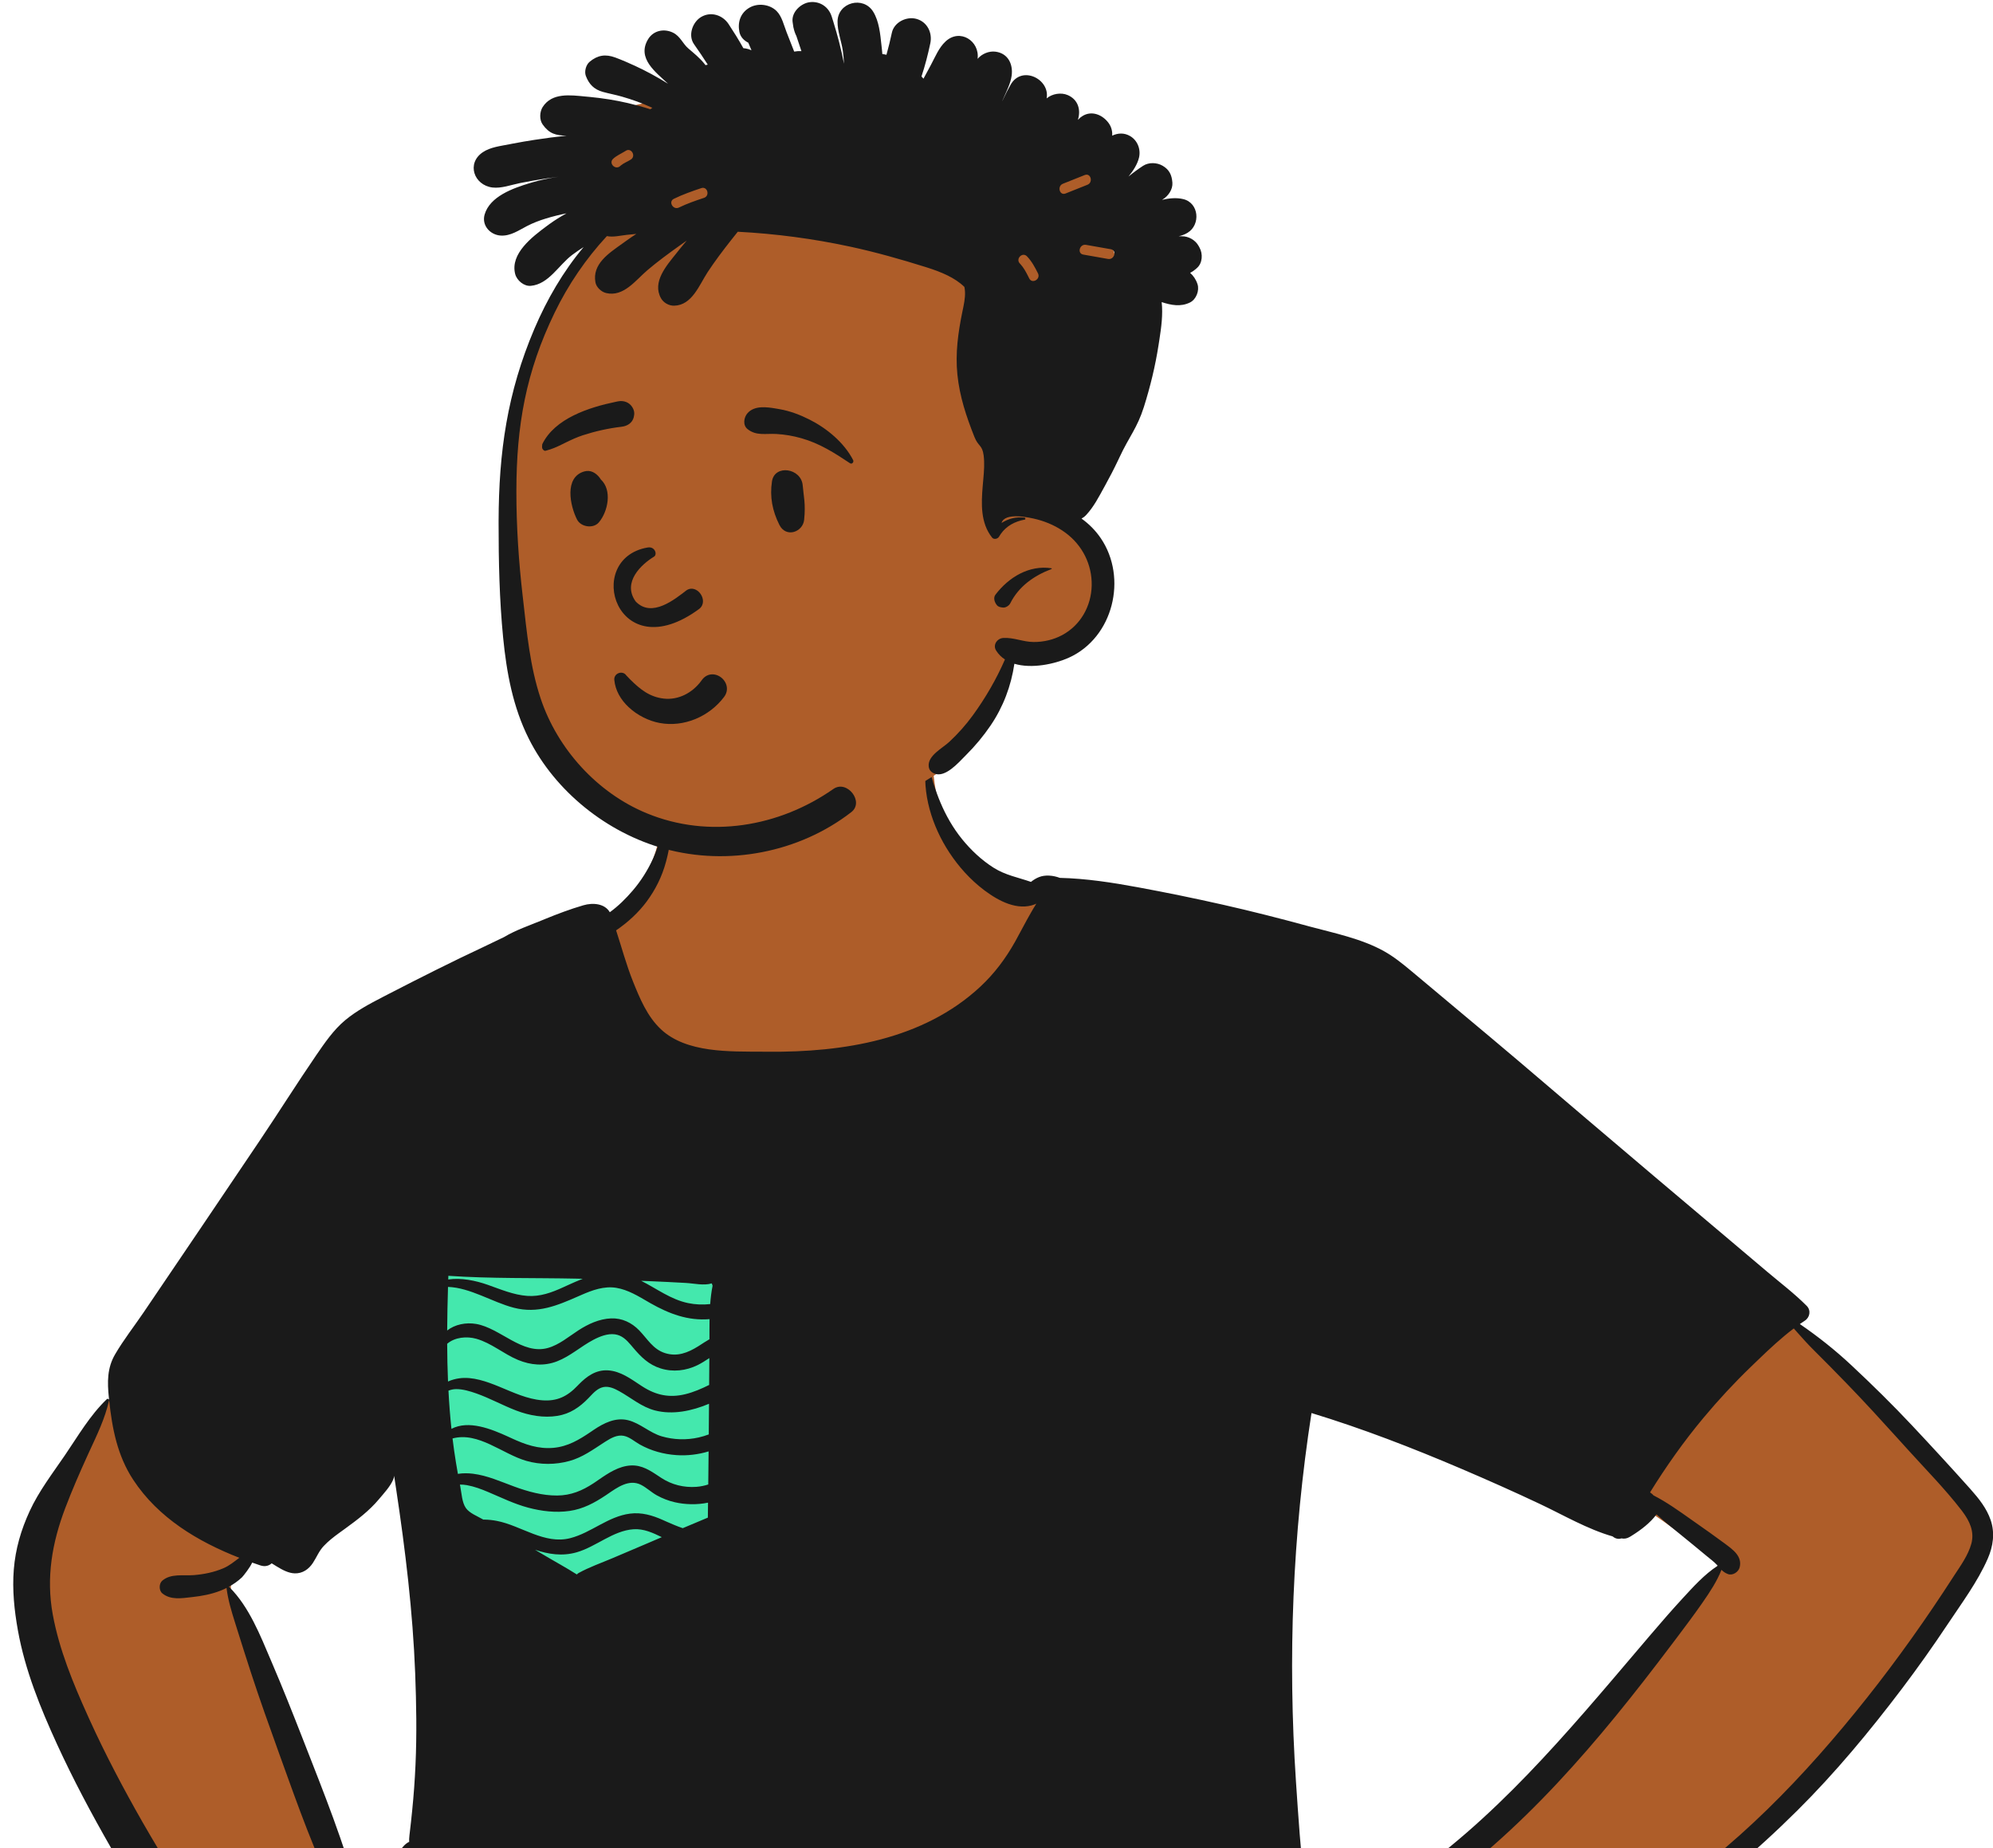 <?xml version="1.0" encoding="UTF-8"?> <svg xmlns="http://www.w3.org/2000/svg" width="165" height="153" viewBox="0 0 165 153" fill="none"> <g clip-path="url(#clip0)"> <path fill-rule="evenodd" clip-rule="evenodd" d="M74.55 59.92C67.038 59.385 56.739 60.867 54.567 69.394C53.893 72.497 52.565 73.859 50.335 75.889C36.177 93.93 85.573 96.962 88.113 79.37C93.462 81.31 99.285 81.72 104.638 83.681C107.541 84.749 110.174 86.433 112.696 88.195C122.983 95.469 133.125 102.951 143.375 110.277C139.408 112.096 131.867 119.039 134.94 123.705C135.656 124.613 136.718 125.24 137.658 125.904L138.154 126.257C139.22 127.017 141.015 128.314 142.008 129.019L142.191 129.151C142.262 129.203 142.343 129.261 142.417 129.313C135.258 139.732 125.919 148.373 116.627 156.957C115.835 157.689 117.469 159.074 118.615 159.265L120.602 159.925C125.008 160.563 128.525 161.903 132.964 161.556C137.288 161.088 139.893 157.278 142.849 154.518C148.751 148.511 154.245 142.104 159.25 135.336L159.354 135.194C160.911 133.074 162.979 130.909 163.13 128.173C163.406 127.35 163.828 125.829 163.13 125.268L162.681 124.313C158.939 118.954 154.403 114.158 149.096 110.277C149.116 109.699 148.211 109.675 147.679 109.292L125.503 93.314C119.781 89.393 114.462 84.786 108.26 81.62C101.918 78.58 94.761 78.461 88.262 75.924C88.125 74.095 84.263 73.628 84.385 73.91C80.311 71.462 78.213 68.549 77.566 65.871C76.92 63.194 77.724 60.752 74.55 59.92ZM19.709 117.286C12.851 107.013 6.315 118.379 3.46 125.229C0.087 134.603 7.072 146.135 11.585 154.217C13.247 156.461 15.433 161.195 18.362 161.538C25.743 161.508 33.134 160.991 40.519 160.837C45.288 159.659 38.597 152.524 33.975 155.13C32.575 155.652 31.876 157.235 30.51 157.742C30.013 157.848 29.979 157.627 29.776 157.134L29.747 157.065C29.387 156.212 29.037 155.353 28.681 154.498C25.675 147.126 22.496 139.819 19.336 132.515C18.66 130.93 19.607 129.623 20.838 128.679C21.781 127.907 25.833 126.021 22.015 126.851C23.485 123.454 21.719 120.006 19.709 117.286ZM36.734 103.223C36.074 103.141 35.225 103.804 35.124 104.445C34.282 109.765 35.22 115.024 36.345 120.228L36.552 121.181C36.967 123.079 37.431 125.014 38.465 126.677C39.521 128.375 41.119 129.655 42.953 130.432C48.836 132.767 56.153 130.458 60.481 126.094C63.25 122.318 60.816 117.575 60.351 113.437C60.79 112.321 60.952 111.032 61.206 109.882L61.237 109.745L62.224 105.456C62.441 104.509 61.749 103.215 60.611 103.345C52.677 104.251 44.658 104.21 36.734 103.223Z" fill="#AE5D29"></path> <rect width="27.859" height="27.876" transform="matrix(-1 0 0 1 62.672 103.45)" fill="#44E8AD"></rect> <path fill-rule="evenodd" clip-rule="evenodd" d="M9.025 115.942C9.049 115.836 8.921 115.755 8.839 115.835C7.443 117.174 6.458 118.885 5.375 120.472C4.345 121.983 3.224 123.435 2.455 125.102C1.741 126.652 1.28 128.224 1.143 129.927C1.006 131.618 1.184 133.313 1.483 134.978C2.073 138.26 3.333 141.366 4.716 144.384C6.061 147.318 7.58 150.168 9.185 152.966L9.76 153.965C10.461 155.181 11.171 156.395 11.93 157.574C12.875 159.04 13.737 160.554 14.983 161.778C15.868 162.649 17.535 161.778 17.132 160.533C16.957 159.991 16.82 159.48 16.548 158.977C16.343 158.594 16.11 158.222 15.892 157.844C15.455 157.089 15.023 156.331 14.586 155.575C13.669 153.988 12.703 152.429 11.794 150.836C10.218 148.074 8.73 145.259 7.414 142.363L7.259 142.021C6.048 139.339 4.901 136.561 4.369 133.66C3.809 130.603 4.31 127.722 5.401 124.85C5.965 123.364 6.599 121.911 7.258 120.465L7.385 120.188C8.022 118.807 8.697 117.434 9.025 115.942ZM76.804 63.071C76.792 63.017 76.699 63.013 76.691 63.071C76.299 65.667 77.171 68.413 78.592 70.572C79.368 71.751 80.324 72.816 81.451 73.671L81.539 73.737C82.69 74.594 84.245 75.422 85.674 74.866C85.719 74.849 85.761 74.83 85.8 74.808C85.639 75.055 85.491 75.316 85.34 75.577C84.891 76.353 84.487 77.157 84.049 77.941C83.265 79.341 82.331 80.594 81.151 81.692C76.432 86.077 69.806 87.119 63.583 87.069L63.143 87.065C60.409 87.046 56.834 87.185 54.724 85.215C53.59 84.157 52.966 82.653 52.401 81.241C51.847 79.857 51.468 78.428 51.007 77.021C51.969 76.364 52.851 75.563 53.544 74.626C54.266 73.65 54.812 72.552 55.127 71.38L55.174 71.205C55.417 70.27 55.662 69.034 55.27 68.15C55.225 68.049 55.057 68.056 55.01 68.15C54.798 68.573 54.758 69.049 54.627 69.501C54.476 70.027 54.306 70.549 54.08 71.047C53.645 72.011 53.069 72.928 52.379 73.731C51.809 74.396 51.192 75.007 50.486 75.52C50.071 74.805 49.106 74.708 48.298 74.944C47.215 75.259 46.147 75.663 45.103 76.09L44.895 76.176C43.863 76.603 42.697 76.994 41.731 77.576C41.144 77.854 40.582 78.134 40.052 78.382C37.416 79.616 34.818 80.924 32.232 82.258L31.678 82.544C30.594 83.106 29.52 83.674 28.578 84.457C27.619 85.254 26.875 86.344 26.174 87.366C24.574 89.702 23.067 92.105 21.485 94.453C18.29 99.192 15.095 103.931 11.882 108.659C11.105 109.804 10.229 110.92 9.532 112.113C8.864 113.253 8.882 114.424 9.012 115.696L9.037 115.93C9.286 118.264 9.716 120.506 11.031 122.508C13.102 125.655 16.364 127.615 19.814 128.964C19.393 129.276 18.997 129.614 18.494 129.829C17.722 130.157 16.897 130.328 16.061 130.396C15.169 130.467 14.164 130.245 13.442 130.849C13.152 131.09 13.144 131.67 13.442 131.911C14.136 132.475 15.034 132.313 15.88 132.219L15.931 132.213C16.716 132.127 17.491 131.982 18.228 131.695C18.41 131.623 18.591 131.544 18.766 131.456C18.76 131.472 18.758 131.49 18.76 131.509C18.886 132.47 19.16 133.378 19.448 134.295L19.631 134.877C20.003 136.064 20.379 137.249 20.765 138.434C21.5 140.689 22.301 142.923 23.105 145.155L23.799 147.08C24.511 149.055 25.233 151.028 26.03 152.97C26.523 154.169 27.019 155.367 27.513 156.565C27.996 157.734 28.398 158.997 28.997 160.11C29.49 161.028 30.834 160.371 30.618 159.429C30.335 158.193 29.802 156.966 29.395 155.763C28.98 154.542 28.574 153.32 28.153 152.101C27.42 149.985 26.608 147.897 25.792 145.811L24.984 143.743C24.191 141.717 23.388 139.692 22.53 137.692L22.437 137.473C21.546 135.381 20.626 133.029 19.007 131.408C18.986 131.385 18.956 131.374 18.927 131.371C19.325 131.157 19.697 130.896 20.024 130.588L20.041 130.572C20.17 130.435 20.705 129.763 20.877 129.36C21.101 129.44 21.325 129.516 21.549 129.591C21.94 129.722 22.263 129.628 22.491 129.42L22.926 129.688C23.391 129.97 23.89 130.238 24.404 130.252C25.05 130.269 25.559 129.913 25.904 129.389C26.215 128.921 26.4 128.415 26.793 127.996C27.18 127.583 27.628 127.235 28.085 126.903L28.625 126.512C29.613 125.793 30.572 125.067 31.368 124.118C31.769 123.638 32.305 123.07 32.549 122.494C32.596 122.383 32.626 122.278 32.631 122.176C32.684 122.536 32.739 122.897 32.794 123.257C33.558 128.317 34.175 133.413 34.373 138.531C34.469 141.055 34.513 143.583 34.399 146.108C34.343 147.37 34.251 148.63 34.124 149.887C34.061 150.517 33.995 151.145 33.918 151.773L33.9 151.918C33.878 152.11 33.863 152.296 33.88 152.472C33.264 152.775 32.91 153.539 32.663 154.135C32.476 154.59 32.621 155.031 32.924 155.351C32.563 155.678 32.241 156.063 31.97 156.503C31.916 156.592 32.033 156.662 32.103 156.606C32.547 156.255 33.025 155.967 33.523 155.745C33.785 155.844 34.07 155.87 34.334 155.798C34.619 155.72 34.865 155.53 35.043 155.289C36.459 155.058 37.93 155.341 39.204 156.223C39.469 156.407 39.708 156.615 39.936 156.84C39.975 156.88 40.016 156.93 40.057 156.979L39.779 157.085C39.663 157.128 39.569 157.162 39.533 157.17C39.29 157.219 39.044 157.245 38.798 157.266L38.428 157.296C37.01 157.413 35.596 157.452 34.278 158.043C34 158.168 34.097 158.593 34.359 158.664C35.322 158.924 36.277 158.904 37.258 158.834L37.468 158.818C38.379 158.749 39.358 158.753 40.247 158.502C40.034 159.082 40.324 159.839 41.213 159.957C43.883 160.311 46.569 160.144 49.242 159.91C51.941 159.673 54.639 159.448 57.345 159.308C66.098 158.849 74.865 158.937 83.626 159.062L88.578 159.133C92.526 159.189 96.475 159.232 100.423 159.202L102.272 159.185C103.053 159.177 103.834 159.167 104.614 159.145L105.082 159.129C106.012 159.096 107.242 159.235 108.05 158.687C108.717 158.236 108.865 157.408 108.463 156.74C108.347 156.548 108.187 156.376 108.021 156.209C107.679 153.303 107.487 150.383 107.291 147.464C106.611 137.251 107.009 127.09 108.578 116.979C112.789 118.26 116.936 119.867 120.976 121.591C123.161 122.523 125.336 123.491 127.485 124.505C129.446 125.432 131.416 126.591 133.511 127.193C133.702 127.361 133.968 127.441 134.205 127.366L134.235 127.356H134.237C134.452 127.406 134.692 127.375 134.927 127.234C134.974 127.206 135.022 127.177 135.07 127.147L135.141 127.102C135.879 126.639 136.621 126.069 137.143 125.372C137.777 125.958 138.459 126.495 139.129 127.038C139.857 127.629 140.583 128.223 141.302 128.822C141.588 129.06 141.903 129.288 142.155 129.562L142.191 129.602C142.197 129.609 142.203 129.616 142.208 129.622C141.117 130.325 140.163 131.391 139.307 132.318C138.389 133.313 137.502 134.339 136.622 135.369L135.771 136.369C129.75 143.447 123.668 150.782 115.873 155.985C114.641 156.807 115.816 158.81 117.039 157.97C119.355 156.382 121.546 154.619 123.65 152.764C127.338 149.515 130.655 145.87 133.762 142.072C135.334 140.149 136.86 138.18 138.355 136.198L138.863 135.526C139.539 134.629 140.212 133.73 140.856 132.81L140.99 132.617C141.555 131.805 142.156 130.894 142.52 129.959C142.66 130.1 142.818 130.219 143.049 130.308C143.444 130.461 143.929 130.139 144.025 129.756C144.26 128.826 143.448 128.273 142.788 127.779C141.985 127.183 141.168 126.607 140.349 126.034L140.056 125.828C139.032 125.105 138.003 124.363 136.887 123.792C136.853 123.747 136.812 123.705 136.766 123.669C136.713 123.627 136.661 123.587 136.608 123.546C137.941 121.394 139.402 119.326 141.033 117.372C142.26 115.901 143.562 114.498 144.939 113.168L145.558 112.572C146.494 111.671 147.468 110.759 148.506 109.976L148.832 110.343C149.266 110.832 149.704 111.318 150.168 111.777C151.081 112.68 151.981 113.602 152.877 114.523C154.365 116.056 155.803 117.636 157.236 119.218L157.952 120.009C159.444 121.658 161.043 123.276 162.4 125.038L162.467 125.127C163.06 125.918 163.481 126.793 163.206 127.798C162.941 128.766 162.309 129.625 161.765 130.461L161.711 130.545C159.489 133.99 157.109 137.348 154.56 140.561C149.454 146.996 143.63 153.095 136.681 157.57C135.718 158.19 136.618 159.731 137.582 159.104C141.641 156.463 145.369 153.291 148.799 149.884C151.948 146.758 154.801 143.315 157.475 139.782C158.778 138.057 160.027 136.297 161.224 134.498C162.384 132.751 163.727 130.955 164.568 129.028C165.009 128.015 165.172 126.918 164.81 125.85C164.479 124.869 163.824 124.054 163.143 123.288L163.079 123.216C161.512 121.464 159.918 119.733 158.309 118.019C156.695 116.299 155.006 114.64 153.283 113.03C151.929 111.763 150.518 110.647 149.009 109.612C149.145 109.516 149.281 109.424 149.419 109.335C149.841 109.062 149.947 108.478 149.577 108.107C148.568 107.092 147.405 106.21 146.31 105.286C145.281 104.418 144.252 103.548 143.223 102.678C141.129 100.911 139.034 99.142 136.94 97.373C133.178 94.197 129.437 90.998 125.688 87.808C124.125 86.478 122.547 85.164 120.973 83.847L118.177 81.504L116.81 80.361C116.109 79.777 115.393 79.199 114.596 78.753C112.722 77.705 110.467 77.251 108.402 76.696L108.264 76.658C105.947 76.027 103.618 75.433 101.276 74.904C98.931 74.374 96.576 73.892 94.212 73.455C92.086 73.062 89.911 72.725 87.744 72.675C87.206 72.471 86.531 72.4 86.002 72.618C85.784 72.708 85.555 72.841 85.353 73.008C84.293 72.637 83.247 72.46 82.257 71.833C81.269 71.207 80.394 70.385 79.657 69.479C78.136 67.603 77.339 65.387 76.804 63.071ZM52.444 126.6C53.283 126.542 54.039 126.887 54.79 127.255C54.367 127.438 53.944 127.619 53.521 127.799L50.708 128.995C49.778 129.389 48.794 129.732 47.91 130.219C47.847 130.253 47.797 130.295 47.759 130.344C46.841 129.759 45.869 129.236 44.938 128.68C44.725 128.553 44.511 128.426 44.297 128.299C45.406 128.669 46.543 128.854 47.747 128.507C49.352 128.046 50.747 126.719 52.444 126.6ZM50.142 123.796L50.293 123.694C51.108 123.137 52.08 122.422 53.069 122.922C53.535 123.158 53.918 123.538 54.377 123.792C54.839 124.048 55.347 124.245 55.862 124.363C56.718 124.56 57.698 124.589 58.617 124.399L58.603 125.637C57.908 125.923 57.216 126.216 56.524 126.511C56.075 126.358 55.643 126.175 55.189 125.973L54.882 125.836C54.007 125.445 53.124 125.183 52.157 125.307C50.335 125.54 48.959 126.887 47.217 127.336C45.083 127.888 43.156 126.302 41.139 125.91C40.806 125.845 40.463 125.807 40.123 125.801L40.009 125.8L39.959 125.771C39.525 125.517 38.875 125.275 38.573 124.848C38.244 124.386 38.216 123.611 38.108 123.067C38.097 123.013 38.085 122.957 38.076 122.903C38.266 122.903 38.459 122.912 38.655 122.949C39.271 123.061 39.851 123.279 40.425 123.522C41.51 123.98 42.571 124.503 43.713 124.808C44.832 125.107 46.001 125.25 47.153 125.084C48.277 124.922 49.211 124.418 50.142 123.796ZM49.967 119.444L50.135 119.336C50.58 119.053 51.091 118.761 51.636 118.865C52.123 118.958 52.542 119.344 52.966 119.582C53.897 120.105 54.941 120.391 56.007 120.463C56.893 120.523 57.812 120.416 58.665 120.154L58.636 122.894C58.324 122.993 58 123.064 57.66 123.089C56.627 123.166 55.619 122.919 54.752 122.352L54.314 122.062C53.564 121.571 52.86 121.182 51.867 121.361C50.884 121.539 50.059 122.167 49.256 122.713L49.124 122.801C48.201 123.408 47.266 123.799 46.134 123.808C44.912 123.818 43.704 123.48 42.566 123.063C41.436 122.65 40.362 122.155 39.154 122.003C38.784 121.958 38.333 121.944 37.909 122.016C37.853 121.705 37.8 121.396 37.75 121.085C37.64 120.417 37.547 119.751 37.465 119.083C39.609 118.509 41.588 120.367 43.579 120.94C44.734 121.272 45.991 121.268 47.146 120.947C48.215 120.65 49.055 120.034 49.967 119.444ZM49.961 114.829C50.419 114.742 50.871 114.952 51.261 115.168C52.253 115.716 53.11 116.478 54.234 116.767C55.68 117.138 57.262 116.818 58.699 116.212C58.693 117.058 58.686 117.904 58.679 118.75C58.409 118.852 58.132 118.934 57.849 119C56.844 119.228 55.778 119.198 54.788 118.909C53.779 118.615 53.005 117.821 51.993 117.572C50.958 117.318 49.982 117.813 49.148 118.376L48.897 118.547C47.944 119.191 47.019 119.75 45.826 119.86C44.565 119.975 43.468 119.582 42.341 119.061L42.079 118.94C40.652 118.288 38.8 117.545 37.376 118.288C37.264 117.234 37.182 116.18 37.128 115.125C37.324 115.052 37.527 115 37.761 114.998C38.319 114.995 38.906 115.171 39.427 115.354C40.565 115.754 41.624 116.35 42.752 116.778C43.82 117.185 45.003 117.397 46.142 117.214C47.198 117.046 47.99 116.496 48.72 115.744L48.825 115.633C49.145 115.294 49.488 114.921 49.961 114.829ZM49.126 110.917C49.653 110.64 50.296 110.382 50.906 110.463C51.489 110.539 51.877 110.932 52.235 111.353L52.43 111.583C53.071 112.339 53.703 112.974 54.692 113.285C55.717 113.606 56.803 113.48 57.756 113.011C58.095 112.843 58.41 112.636 58.726 112.431L58.71 114.654C58.077 114.967 57.433 115.25 56.726 115.422C55.421 115.738 54.312 115.504 53.197 114.788L53.079 114.712C52.239 114.162 51.377 113.508 50.339 113.447C49.326 113.386 48.566 113.946 47.899 114.63L47.821 114.711C46.979 115.595 46.13 116.025 44.878 115.924C43.665 115.825 42.529 115.292 41.417 114.832L41.316 114.79C40.3 114.375 39.128 113.947 38.013 114.106C37.745 114.144 37.399 114.226 37.091 114.37C37.047 113.33 37.026 112.289 37.021 111.246C37.656 110.698 38.642 110.608 39.436 110.832C40.679 111.183 41.697 112.089 42.884 112.581C43.937 113.018 45.035 113.115 46.109 112.702C47.217 112.276 48.087 111.463 49.126 110.917ZM37.091 106.538C38.949 106.602 40.766 107.805 42.54 108.263C44.521 108.775 46.139 108.077 47.904 107.303L48.131 107.203C49.037 106.807 50.01 106.451 51.014 106.613C51.992 106.772 52.858 107.311 53.699 107.799L53.86 107.892C55.393 108.76 56.954 109.355 58.743 109.207C58.733 109.766 58.738 110.323 58.736 110.87C58.442 111.037 58.159 111.227 57.891 111.399L57.794 111.46C56.941 111.991 56.062 112.34 55.044 112.013C54.062 111.695 53.6 110.843 52.925 110.142C52.305 109.498 51.495 109.107 50.588 109.144C49.613 109.183 48.69 109.611 47.884 110.134C47.077 110.656 46.297 111.332 45.354 111.594C43.237 112.18 41.424 109.951 39.422 109.604C38.582 109.458 37.655 109.643 37.021 110.148C37.028 108.946 37.055 107.742 37.091 106.538ZM53.082 106.033C53.344 106.043 53.605 106.054 53.867 106.065C54.836 106.107 55.805 106.154 56.773 106.209C57.444 106.245 58.269 106.45 58.927 106.246C58.944 106.313 58.966 106.377 58.995 106.44C58.896 106.933 58.834 107.444 58.797 107.959C58.189 108.025 57.572 108.003 56.972 107.878C55.535 107.582 54.367 106.678 53.082 106.033ZM37.12 105.619C40.657 105.862 44.222 105.778 47.765 105.854L48.191 105.864C48.207 105.864 48.224 105.866 48.241 105.866C47.834 106.023 47.431 106.202 47.029 106.385L46.628 106.568C45.679 107.003 44.713 107.359 43.65 107.282C42.512 107.2 41.44 106.737 40.376 106.363C39.361 106.007 38.192 105.767 37.11 105.923C37.112 105.821 37.115 105.721 37.12 105.619Z" fill="#1A1A1A"></path> <path fill-rule="evenodd" clip-rule="evenodd" d="M90.835 14.301C90.11 13.525 89.184 12.947 88.171 12.763C89.097 13.224 90.002 13.705 90.835 14.301ZM92.254 20.989C92.382 20.398 92.468 19.801 92.495 19.204C92.333 19.45 92.075 19.614 91.784 19.699C91.972 20.118 92.131 20.55 92.254 20.989ZM43.775 30.257C44.611 26.784 48.513 20.104 49.435 18.818C50.436 15.635 44.975 13.082 47.945 10.592C49.289 9.469 51.067 9.071 52.734 8.673C64.278 5.907 76.68 7.302 87.386 12.388C89.014 12.046 90.711 12.714 91.895 13.888C97.459 19.467 89.877 29.534 88.219 35.823C85.374 42.837 91.234 44.016 90.606 49.95C90.117 53.016 87.005 53.826 84.379 54.289C83.958 54.388 83.395 54.402 83.26 54.846C82.834 57.438 81.375 59.907 79.417 61.583C79.588 62.089 79.457 62.704 78.853 63.148C73.382 67.205 66.482 69.236 59.657 68.871C51.524 68.436 47.318 63.785 46.303 62.587C40.692 55.026 41.362 45.05 42.507 36.039C43.304 29.762 42.293 36.41 43.775 30.257Z" fill="#AE5D29"></path> <path fill-rule="evenodd" clip-rule="evenodd" d="M68.853 1.358C68.597 0.561 67.873 0.082 67.045 0.18C66.311 0.267 65.526 0.993 65.616 1.795C65.633 1.949 65.655 2.094 65.681 2.231L65.678 2.232L65.674 2.232L65.693 2.285C65.747 2.54 65.823 2.769 65.934 2.985C66.077 3.399 66.214 3.814 66.349 4.231C66.154 4.223 65.954 4.234 65.751 4.271C65.542 3.736 65.331 3.202 65.121 2.666C64.896 2.093 64.739 1.357 64.294 0.914C63.726 0.348 62.739 0.231 62.046 0.635C61.314 1.061 61.053 1.82 61.212 2.632C61.293 3.047 61.571 3.335 61.914 3.516L61.951 3.535L62.215 4.16C62.134 4.125 62.051 4.093 61.96 4.066C61.817 4.025 61.678 3.998 61.541 3.987C61.163 3.305 60.749 2.643 60.32 1.994C59.827 1.247 58.863 0.929 58.054 1.401C57.33 1.824 56.942 2.933 57.46 3.662C57.854 4.216 58.227 4.78 58.594 5.35C58.532 5.361 58.469 5.375 58.409 5.393C58.381 5.356 58.351 5.318 58.321 5.28C57.92 4.784 57.453 4.412 56.974 4C56.525 3.612 56.319 3.003 55.729 2.709C54.987 2.339 54.093 2.517 53.652 3.252C52.705 4.829 54.294 5.98 55.311 6.935C54.427 6.384 53.507 5.881 52.562 5.446C52.031 5.202 51.492 4.967 50.944 4.763C50.133 4.462 49.476 4.559 48.81 5.119C48.512 5.37 48.364 5.918 48.501 6.283C48.766 6.982 49.185 7.407 49.92 7.61C50.437 7.752 50.967 7.848 51.484 7.997C52.35 8.245 53.191 8.548 54.007 8.925C53.948 8.962 53.892 9.001 53.84 9.045C53.231 8.849 52.611 8.679 51.988 8.534C50.955 8.292 49.903 8.129 48.846 8.026L48.495 7.994C47.229 7.873 45.706 7.649 44.929 8.858C44.673 9.257 44.645 9.915 44.929 10.309C45.471 11.068 46.01 11.218 46.907 11.232C46.024 11.325 45.143 11.441 44.265 11.576C43.661 11.668 43.056 11.773 42.454 11.888L42.153 11.947C41.42 12.093 40.601 12.178 39.971 12.602C38.596 13.528 39.242 15.33 40.764 15.522C41.501 15.614 42.318 15.303 43.04 15.158C43.741 15.018 44.446 14.894 45.152 14.785C45.518 14.728 45.884 14.678 46.252 14.632C45.504 14.739 44.763 14.891 44.04 15.105L43.84 15.166C42.443 15.59 40.559 16.267 40.123 17.755C39.859 18.66 40.581 19.449 41.456 19.502C42.269 19.55 42.947 19.067 43.637 18.71C44.139 18.451 44.651 18.257 45.193 18.091C45.753 17.92 46.325 17.777 46.9 17.662C46.414 17.929 45.94 18.223 45.485 18.552L45.276 18.706C44.068 19.604 42.224 20.995 42.65 22.68C42.784 23.21 43.378 23.718 43.948 23.663C45.432 23.526 46.25 21.949 47.369 21.105C47.661 20.884 47.981 20.667 48.317 20.455C46.621 22.473 45.271 24.806 44.244 27.216C41.988 32.518 41.295 37.428 41.279 43.129L41.279 43.305C41.276 46.45 41.347 49.651 41.654 52.782C41.939 55.674 42.462 58.529 43.776 61.148C45.979 65.539 50.272 68.96 55.007 70.262C60.275 71.711 66.163 70.578 70.479 67.233C71.58 66.38 70.12 64.528 68.995 65.315C64.504 68.458 58.695 69.453 53.54 67.326C49.451 65.64 46.158 62.012 44.763 57.834C43.874 55.177 43.616 52.343 43.299 49.574L43.278 49.389C42.942 46.493 42.748 43.577 42.751 40.661C42.755 35.246 43.535 30.789 45.922 25.877C47.045 23.563 48.502 21.424 50.243 19.546C50.771 19.654 51.333 19.503 51.866 19.446C52.139 19.417 52.411 19.389 52.684 19.364C52.405 19.543 52.133 19.73 51.864 19.921L51.512 20.174C50.411 20.961 49.014 21.857 49.297 23.378C49.374 23.789 49.785 24.167 50.183 24.26C51.626 24.603 52.618 23.204 53.593 22.373C54.441 21.651 55.328 21.004 56.232 20.356C56.437 20.21 56.644 20.063 56.852 19.918C56.657 20.146 56.467 20.377 56.281 20.61L56.007 20.957C55.176 21.993 53.98 23.34 54.719 24.684C54.929 25.063 55.376 25.315 55.809 25.307C57.298 25.276 57.89 23.59 58.589 22.525C59.19 21.612 59.842 20.752 60.517 19.892C60.703 19.656 60.89 19.421 61.08 19.185C64.208 19.347 67.324 19.759 70.387 20.419C72.49 20.872 74.559 21.459 76.613 22.101L76.784 22.155C77.895 22.512 79.04 22.969 79.842 23.753C79.956 24.293 79.868 24.862 79.759 25.401L79.673 25.814C79.322 27.539 79.083 29.233 79.262 31.005C79.448 32.832 79.999 34.475 80.673 36.173C80.991 36.973 81.321 36.828 81.434 37.687C81.521 38.341 81.467 39.016 81.408 39.675L81.359 40.234C81.234 41.699 81.172 43.295 82.134 44.504C82.284 44.689 82.603 44.615 82.71 44.43C82.751 44.356 82.796 44.285 82.845 44.217C83.309 43.546 84.02 43.164 84.833 43.017C84.936 42.999 84.896 42.861 84.809 42.849C84.122 42.769 83.471 42.94 82.918 43.294C83.18 42.389 85.211 42.829 85.879 43.005L85.902 43.011C86.734 43.234 87.522 43.596 88.217 44.109C89.614 45.141 90.421 46.749 90.381 48.482C90.34 50.185 89.459 51.759 87.944 52.574C87.214 52.967 86.382 53.157 85.555 53.148C84.692 53.14 83.924 52.762 83.059 52.815C82.559 52.846 82.176 53.381 82.465 53.848C82.658 54.16 82.909 54.406 83.2 54.594C82.492 56.223 81.588 57.777 80.546 59.212C79.969 60.007 79.315 60.742 78.595 61.412C78.034 61.936 76.817 62.543 76.885 63.417C76.909 63.732 77.073 63.924 77.361 64.041C78.255 64.406 79.343 63.149 79.942 62.544L79.99 62.495C80.736 61.754 81.416 60.934 82.008 60.065C83.059 58.52 83.711 56.779 83.981 54.951C85.416 55.381 87.316 54.977 88.486 54.449C92.166 52.79 93.369 47.846 91.132 44.554C90.699 43.917 90.157 43.372 89.54 42.932C89.675 42.858 89.802 42.763 89.915 42.643C90.541 41.98 90.984 41.114 91.423 40.316L91.476 40.221C91.866 39.518 92.234 38.805 92.578 38.08L92.707 37.808C93.476 36.156 94.151 35.434 94.7 33.698C95.228 32.022 95.645 30.315 95.914 28.578L95.986 28.118C96.142 27.111 96.289 26.033 96.175 25.01C96.959 25.265 97.747 25.422 98.522 25.039C99.034 24.787 99.316 24.051 99.141 23.523C99.014 23.134 98.802 22.829 98.532 22.589C98.693 22.508 98.844 22.405 98.976 22.291L99.092 22.19C99.562 21.783 99.595 21.01 99.31 20.5C99.282 20.451 99.254 20.401 99.228 20.352C98.957 19.868 98.397 19.552 97.844 19.56C97.754 19.561 97.665 19.561 97.574 19.56C97.832 19.503 98.085 19.415 98.325 19.267C99.409 18.603 99.273 16.8 97.961 16.483C97.41 16.35 96.803 16.404 96.196 16.547C96.219 16.534 96.241 16.522 96.263 16.508C96.722 16.227 97.106 15.68 97.062 15.118C97.015 14.496 96.814 14.053 96.263 13.727C95.786 13.445 95.109 13.419 94.635 13.727C94.222 13.996 93.819 14.293 93.43 14.612C93.82 14.134 94.158 13.614 94.295 13.062C94.464 12.375 94.182 11.627 93.562 11.264C93.067 10.976 92.545 11.008 92.078 11.231C92.103 10.87 92.015 10.502 91.775 10.175C91.283 9.507 90.389 9.122 89.611 9.61C89.509 9.674 89.372 9.784 89.239 9.919C89.498 9.098 89.264 8.237 88.383 7.866C87.845 7.639 87.117 7.753 86.651 8.145C86.947 6.546 84.582 5.371 83.662 7.023C83.454 7.397 83.247 7.791 83.063 8.194L82.995 8.345L82.988 8.343L83.035 8.232L83.083 8.121C83.338 7.529 83.664 6.913 83.753 6.27C83.885 5.319 83.46 4.418 82.423 4.278C81.888 4.206 81.293 4.448 80.934 4.872C81.128 3.397 79.477 2.326 78.288 3.427C77.725 3.948 77.425 4.71 77.067 5.379C76.865 5.757 76.658 6.133 76.455 6.513C76.403 6.451 76.348 6.39 76.289 6.33C76.589 5.432 76.823 4.512 77.02 3.587C77.207 2.714 76.769 1.808 75.867 1.562C75.047 1.336 74.02 1.841 73.837 2.712C73.709 3.325 73.556 3.931 73.389 4.535C73.274 4.507 73.161 4.487 73.049 4.473C73.04 4.36 73.029 4.246 73.018 4.133L72.974 3.73C72.876 2.808 72.777 1.757 72.295 0.974C71.472 -0.365 69.363 0.19 69.34 1.772C69.328 2.59 69.662 3.402 69.778 4.211C69.828 4.564 69.857 4.921 69.874 5.278C69.649 4.093 69.34 2.924 68.983 1.772C68.941 1.634 68.896 1.496 68.853 1.358ZM87.052 47.045C85.201 46.759 83.51 47.789 82.413 49.232C82.213 49.495 82.345 49.867 82.525 50.089C82.655 50.252 82.829 50.272 83.026 50.297C83.253 50.326 83.539 50.143 83.638 49.947C84.344 48.542 85.602 47.654 87.052 47.108C87.079 47.098 87.087 47.05 87.052 47.045ZM84.487 21.872L84.431 21.812C84.057 21.424 84.649 20.832 85.024 21.221C85.419 21.63 85.682 22.126 85.934 22.63C86.175 23.11 85.452 23.534 85.211 23.052L85.101 22.833C84.928 22.492 84.744 22.156 84.487 21.872ZM89.685 21.076C89.154 20.987 89.379 20.181 89.908 20.27C90.593 20.385 91.275 20.516 91.96 20.631C92.491 20.721 92.266 21.526 91.737 21.438C91.052 21.322 90.37 21.192 89.685 21.076ZM58.061 15.573C58.574 15.403 58.794 16.21 58.284 16.38C57.579 16.614 56.88 16.855 56.212 17.18C55.729 17.416 55.303 16.695 55.789 16.458C56.523 16.101 57.288 15.831 58.061 15.573ZM89.806 14.49C90.307 14.29 90.525 15.098 90.029 15.296L88.219 16.018C87.718 16.218 87.5 15.41 87.996 15.212L89.806 14.49ZM51.74 12.526L51.806 12.484C52.26 12.191 52.68 12.915 52.229 13.207C51.964 13.378 51.641 13.494 51.399 13.698L51.348 13.743C50.956 14.113 50.362 13.523 50.755 13.152C51.043 12.881 51.407 12.73 51.74 12.526Z" fill="#1A1A1A"></path> <path fill-rule="evenodd" clip-rule="evenodd" d="M57.55 59.534C58.491 59.152 59.331 58.514 59.944 57.7C60.158 57.417 60.213 57.118 60.168 56.844C60.118 56.537 59.935 56.258 59.686 56.071C59.436 55.884 59.123 55.791 58.821 55.838C58.559 55.879 58.297 56.023 58.09 56.319L58.047 56.379C57.682 56.87 57.206 57.274 56.664 57.534C56.142 57.784 55.558 57.901 54.953 57.833C53.802 57.704 53.009 57.084 52.165 56.242C52.061 56.136 51.956 56.026 51.851 55.915C51.785 55.814 51.692 55.749 51.59 55.715C51.477 55.677 51.348 55.679 51.23 55.72C51.117 55.76 51.015 55.834 50.947 55.934C50.883 56.028 50.846 56.145 50.858 56.279C50.935 57.152 51.393 57.93 52.044 58.542C52.767 59.221 53.725 59.691 54.627 59.855C55.62 60.037 56.633 59.907 57.55 59.534ZM54.158 46.076C53.1 46.715 51.49 48.207 52.627 49.793C53.966 51.192 55.893 49.588 56.843 48.863C57.724 48.301 58.713 49.747 57.896 50.403C51.033 55.462 48.248 46.243 53.623 45.324C54.215 45.222 54.435 45.878 54.158 46.076ZM66.457 40.191C66.34 38.747 64.132 38.42 63.912 39.848C63.715 41.127 63.947 42.303 64.526 43.455C65.079 44.556 66.469 44.042 66.574 43.04C66.715 41.697 66.529 41.089 66.457 40.191ZM49.648 39.552C49.34 39.15 48.895 38.876 48.363 39.031C46.699 39.515 47.19 41.867 47.774 43.012C48.091 43.633 49.118 43.791 49.581 43.244C50.337 42.351 50.7 40.569 49.738 39.689C49.712 39.644 49.683 39.598 49.648 39.552ZM64.549 33.875L64.286 33.829C63.473 33.689 62.462 33.554 61.887 34.205C61.582 34.55 61.477 35.192 61.887 35.522C62.608 36.103 63.406 35.878 64.27 35.927C64.983 35.968 65.667 36.085 66.353 36.281C67.859 36.709 69.085 37.491 70.371 38.349C70.539 38.462 70.711 38.247 70.631 38.09C69.889 36.643 68.451 35.454 67.01 34.73C66.241 34.343 65.4 34.022 64.549 33.875ZM51.165 33.226L50.964 33.267C48.774 33.723 45.93 34.633 44.894 36.774C44.854 37.077 44.896 37.142 44.93 37.184L44.941 37.198C44.969 37.234 44.991 37.284 45.123 37.325C45.16 37.317 45.197 37.307 45.234 37.298C45.709 37.174 46.085 37.003 46.449 36.826L46.844 36.632C47.301 36.408 47.763 36.193 48.253 36.034C49.298 35.695 50.372 35.456 51.463 35.328C51.7 35.301 51.928 35.221 52.107 35.085C52.278 34.956 52.408 34.777 52.468 34.539C52.544 34.231 52.522 33.998 52.356 33.72C52.232 33.511 52.053 33.367 51.848 33.284C51.639 33.199 51.401 33.179 51.165 33.226Z" fill="#1A1A1A"></path> </g> <defs> <clipPath id="clip0"> <rect width="165" height="153" fill="white" transform="matrix(-1 0 0 1 165 0)"></rect> </clipPath> </defs> </svg> 